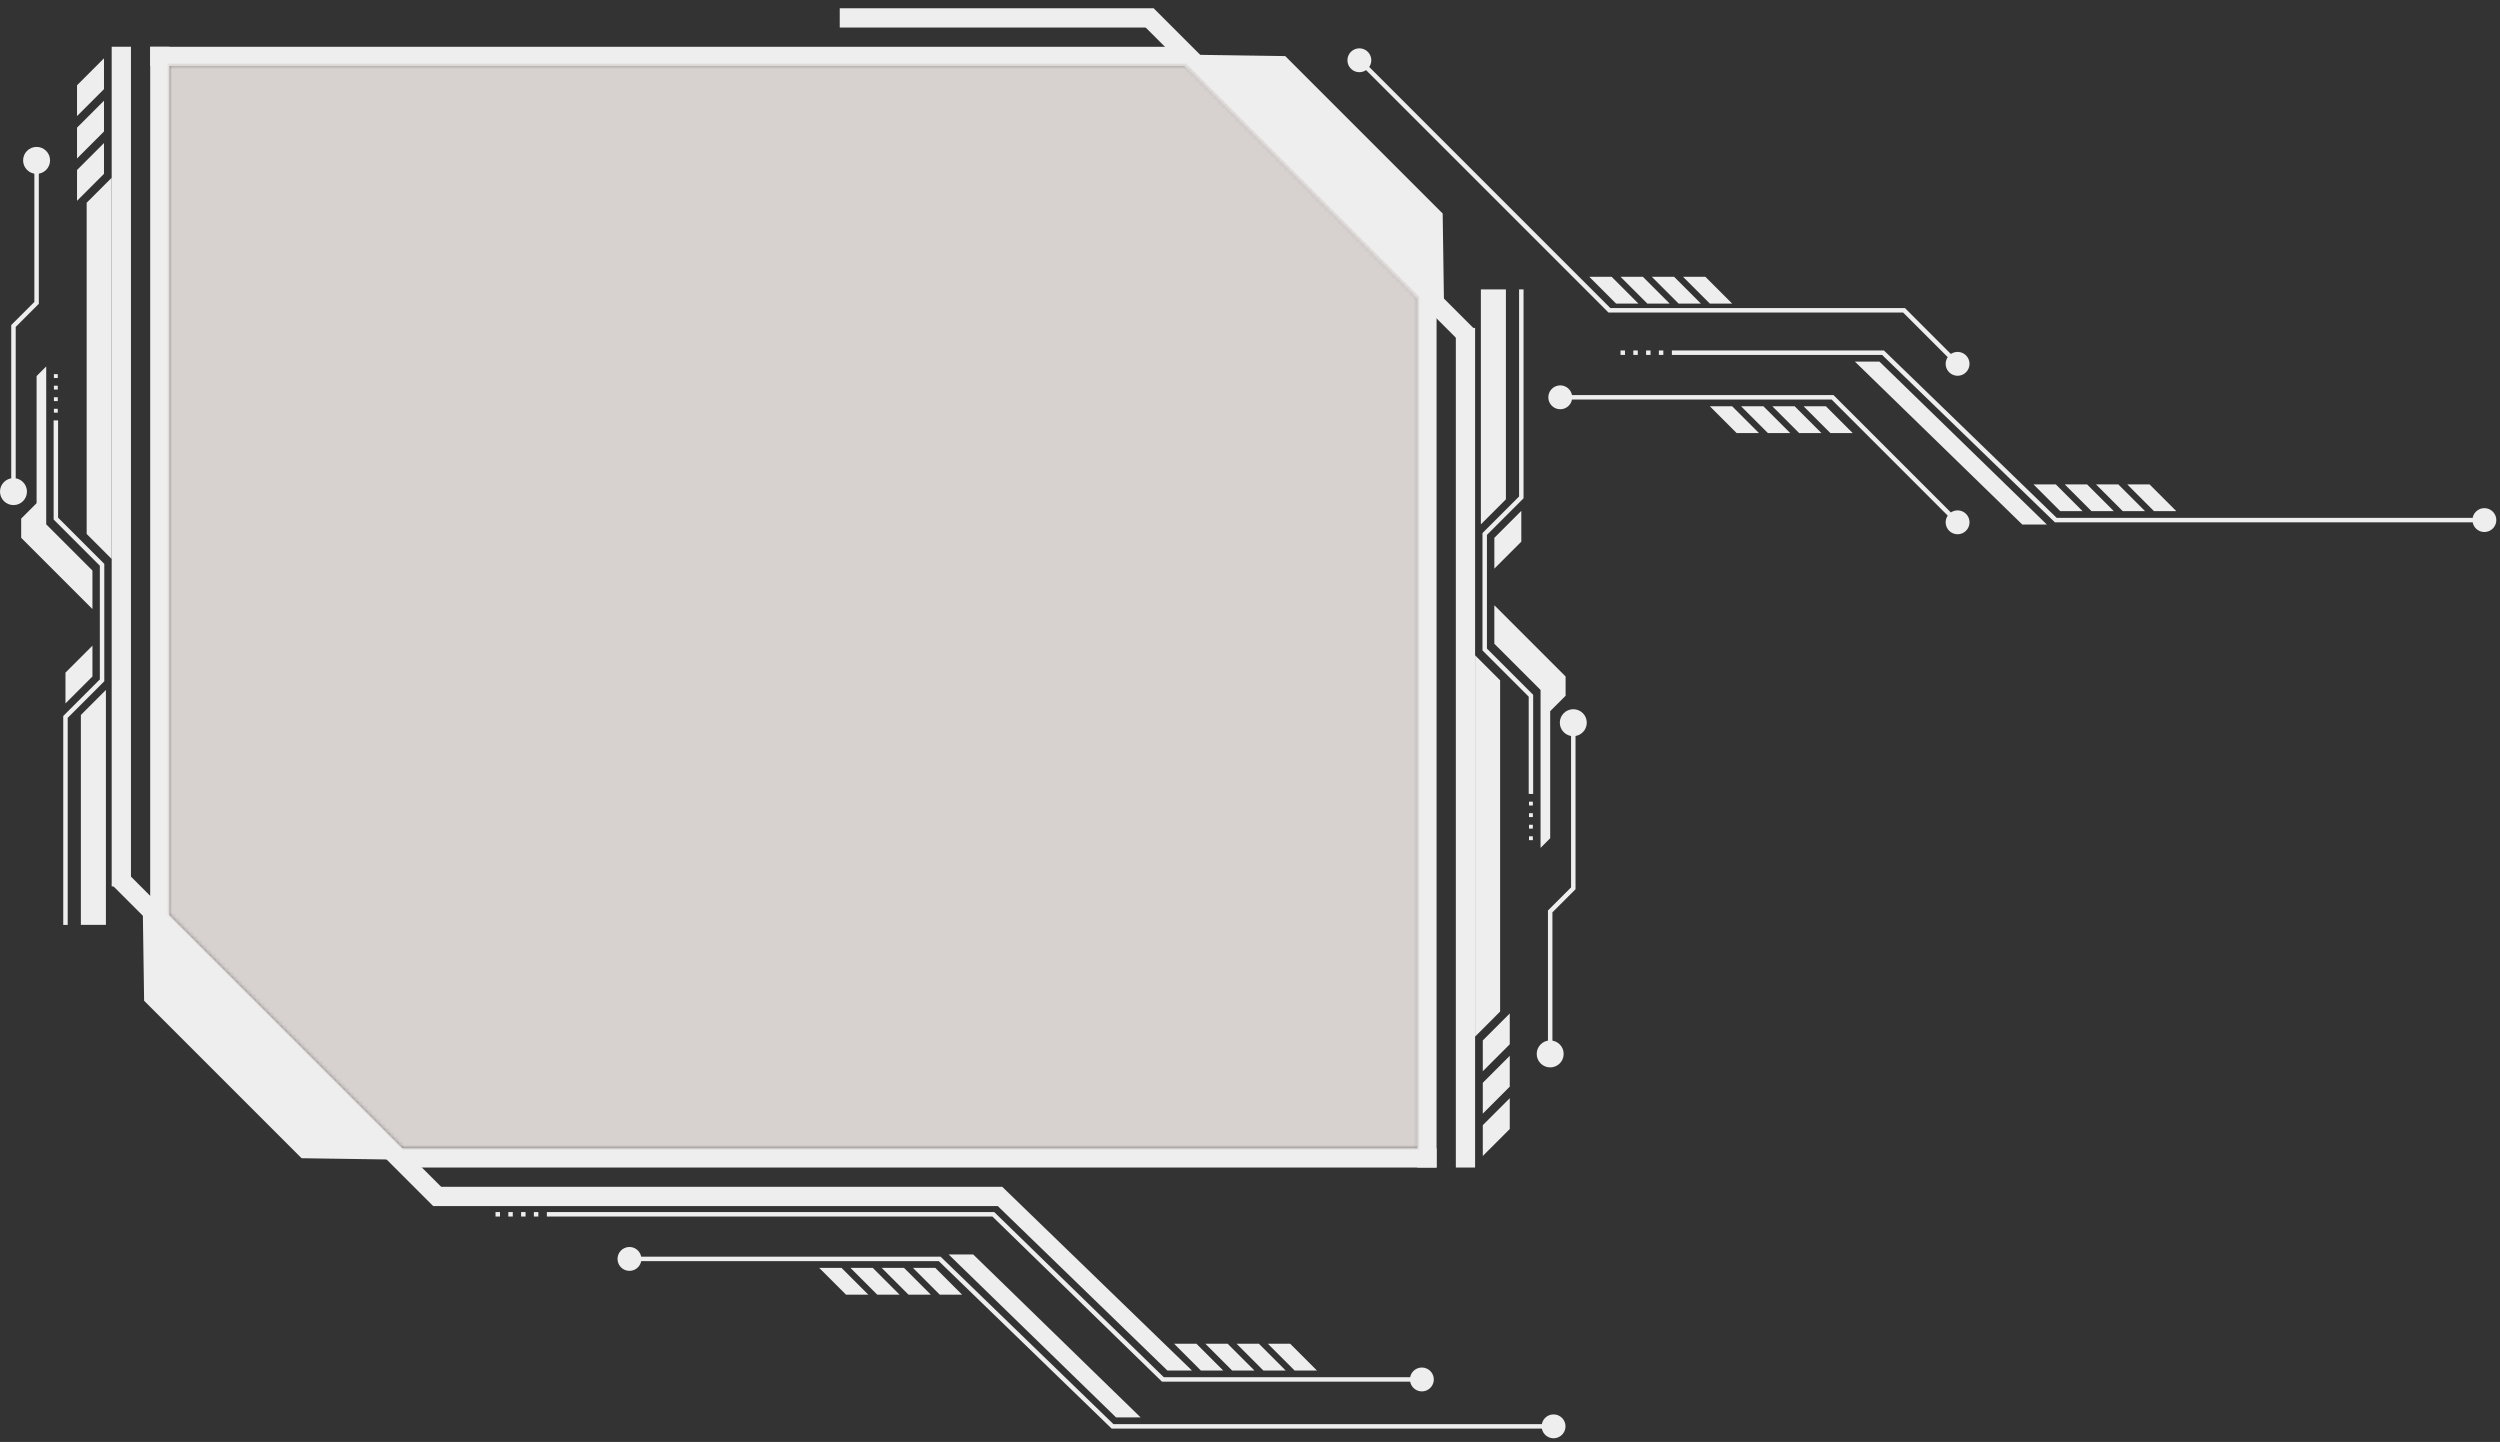 <svg width="560" height="323" fill="none" xmlns="http://www.w3.org/2000/svg"><rect width="100%" height="100%" fill="#333333" stroke="none"/><path fill="#EEE" d="M89.722 257.214h232.071v4.314H89.722zm7.304 8.627H224.5l42.5 41.158h-5.5l-38-36.844H97.026v-4.314zm-72.007-67.293V10.475h4.314v188.073h-4.314z"/><path d="M31.921 199.411L85.3 252.789l7.013 7.012-13.825-.201-10.935-.158-35.272-35.271-.359-24.76z" fill="#EEE"/><path fill="#EEE" d="M33.645 10.476h4.314v214.817h-4.314z"/><path d="M25.019 198.148l3.05-3.05 72.007 72.007-3.05 3.05-72.007-72.007zM19.413 45.416l5.607-5.607v85.409l-5.607-5.608V45.416zm-1.297 114.741l5.607-5.607v52.626h-5.607v-47.019z" fill="#EEE"/><path d="M14.666 207.178v-46.587l8.196-8.195v-25.882L12.51 116.161V94.162" stroke="#EEE"/><path d="M20.705 151.531l-6.039 6.039v-6.902l6.04-6.039v6.902zm2.588-112.586l-6.039 6.04v-6.902l6.04-6.04v6.902zm0-9.489l-6.039 6.04v-6.903l6.04-6.039v6.902zm0-9.49l-6.039 6.04v-6.903l6.04-6.039v6.902z" fill="#EEE"/><circle cx="8.196" cy="35.926" r="3.02" fill="#EEE"/><circle cx="3.02" cy="110.12" r="3.02" fill="#EEE"/><path d="M8.196 35.926v31.921l-5.177 5.176v37.097" stroke="#EEE"/><path fill="#EEE" d="M12.078 91.571h.863v.863h-.863zm0-2.589h.863v.863h-.863zm0-2.585h.863v.863h-.863zm0-2.589h.863v.863h-.863z"/><path d="M20.706 127.806v8.628l-15.96-15.961v-4.313l3.45-3.451v-28.47l2.157-2.157v35.372l10.353 10.352zm245.01-113.015H33.645v-4.314h232.071zm-7.303-8.627h-70.312V1.85h70.312v4.314zm72.006 67.292v188.072h-4.313V73.456h4.313z" fill="#EEE"/><path d="M323.519 72.593l-53.378-53.378-7.013-7.012 13.825.2 10.936.159 35.271 35.27.359 24.761z" fill="#EEE"/><path fill="#EEE" d="M321.793 261.528h-4.314V46.711h4.314z"/><path d="M330.419 73.856l-3.05 3.05L255.362 4.9l3.05-3.05 72.007 72.006zm5.607 152.731l-5.607 5.608v-85.409l5.607 5.608v74.193zm1.297-114.741l-5.608 5.608V64.828h5.608v47.018z" fill="#EEE"/><path d="M340.773 64.828v46.587l-8.196 8.196v25.881l10.353 10.353v21.999" stroke="#EEE"/><path d="M334.734 120.473l6.039-6.039v6.902l-6.039 6.039v-6.902zm-2.588 112.585l6.039-6.039v6.902l-6.039 6.039v-6.902zm0 9.49l6.039-6.039v6.902l-6.039 6.039v-6.902zm0 9.49l6.039-6.039v6.902l-6.039 6.039v-6.902z" fill="#EEE"/><circle cx="347.242" cy="236.078" r="3.02" transform="rotate(-180 347.242 236.078)" fill="#EEE"/><circle cx="352.419" cy="161.884" r="3.02" transform="rotate(-180 352.419 161.884)" fill="#EEE"/><path d="M347.242 236.078v-31.921l5.177-5.176v-37.097" stroke="#EEE"/><path fill="#EEE" d="M343.36 180.433h-.863v-.863h.863zm0 2.589h-.863v-.863h.863zm0 2.587h-.863v-.863h.863zm0 2.586h-.863v-.863h.863z"/><path d="M334.733 144.199v-8.627l15.961 15.96v4.314l-3.451 3.45v28.47l-2.157 2.157v-35.372l-10.353-10.352zM321.167 309a2.667 2.667 0 10-5.334 0 2.667 2.667 0 005.334 0zm-60.667 0l-.349.358.146.142h.203v-.5zm-38-37l.349-.358-.146-.142h-.203v.5zm96 36.5h-58v1h58v-1zm-57.651.142l-38-37-.698.716 38 37 .698-.716zM222.5 271.5h-100v1h100v-1zm-110.5 0v1h-1v-1zm2.862 0v1h-1v-1zm2.863 0v1h-1v-1zm2.862 0v1h-1v-1zM269 307l-6-6h5l6 6h-5zm7 0l-6-6h5l6 6h-5zm7 0l-6-6h5l6 6h-5zm7 0l-6-6h5l6 6h-5zm60.667 12.5a2.667 2.667 0 10-5.334 0 2.667 2.667 0 005.334 0zm-101.463 0l-.348.359.146.141h.202v-.5zM210.5 282l.348-.359-.146-.141h-.202v.5zm-66.833 0a2.667 2.667 0 10-5.334 0 2.667 2.667 0 005.334 0zM348 319h-98.796v1H348v-1zm-98.448.141l-38.704-37.5-.696.718 38.704 37.5.696-.718zM210.5 281.5H141v1h69.5v-1zm39.5 36L212.5 281h5.5l37.5 36.5H250zM189.5 290l-6-6h5l6 6h-5zm7 0l-6-6h5l6 6h-5zm7 0l-6-6h5l6 6h-5zm7 0l-6-6h5l6 6h-5zM421.796 79l.348-.36-.146-.14h-.202v.5zm38.704 37.5l-.348.359.146.141h.202v-.5zm93.333 0a2.667 2.667 0 105.334 0 2.667 2.667 0 00-5.334 0zM374.5 79.5h47.296v-1H374.5v1zm46.948-.14l38.704 37.499.696-.718-38.704-37.5-.696.718zM460.5 117h96v-1h-96v1zM421 81l37.5 36.5H453L415.5 81h5.5zm60.5 27.5l6 6h-5l-6-6h5zM382 62l6 6h-5l-6-6h5zm27 29l6 6h-5l-6-6h5zm65.5 17.5l6 6h-5l-6-6h5zM375 62l6 6h-5l-6-6h5zm27 29l6 6h-5l-6-6h5zm65.5 17.5l6 6h-5l-6-6h5zM368 62l6 6h-5l-6-6h5zm27 29l6 6h-5l-6-6h5zm65.5 17.5l6 6h-5l-6-6h5zM361 62l6 6h-5l-6-6h5zm27 29l6 6h-5l-6-6h5zm22.5-2l.354-.354-.147-.146h-.207v.5zm25.333 28a2.667 2.667 0 105.334 0 2.667 2.667 0 00-5.334 0zm-89-28a2.667 2.667 0 105.334 0 2.667 2.667 0 00-5.334 0zm63.313.354l28 28 .708-.708-28-28-.708.708zm.354-.854h-61v1h61v-1zm-108.667-75a2.667 2.667 0 105.334 0 2.667 2.667 0 00-5.334 0zm58.667 56l-.354.354.147.146h.207v-.5zm66 0l.354-.354-.147-.146h-.207v.5zm9.333 12a2.667 2.667 0 105.334 0 2.667 2.667 0 00-5.334 0zM304.146 13.854l56 56 .708-.708-56-56-.708.708zM360.5 70h66v-1h-66v1zm65.646-.146l12 12 .708-.708-12-12-.708.708zM364 78.5v1h-1v-1zm2.862 0v1h-1v-1zm2.863 0v1h-1v-1zm2.862 0v1h-1v-1z" fill="#EEE"/><mask id="a" style="mask-type:alpha" maskUnits="userSpaceOnUse" x="37" y="14" width="281" height="244"><path d="M317.911 257.522H90.154l-52.626-52.626V14.236h228.189l52.194 52.194v191.092z" fill="#8E8E8E"/></mask><g mask="url(#a)"><path d="M317.911 257.522H90.154l-52.626-52.626V14.236h228.189l52.194 52.194v191.092z" fill="#D7D2CF"/></g></svg>